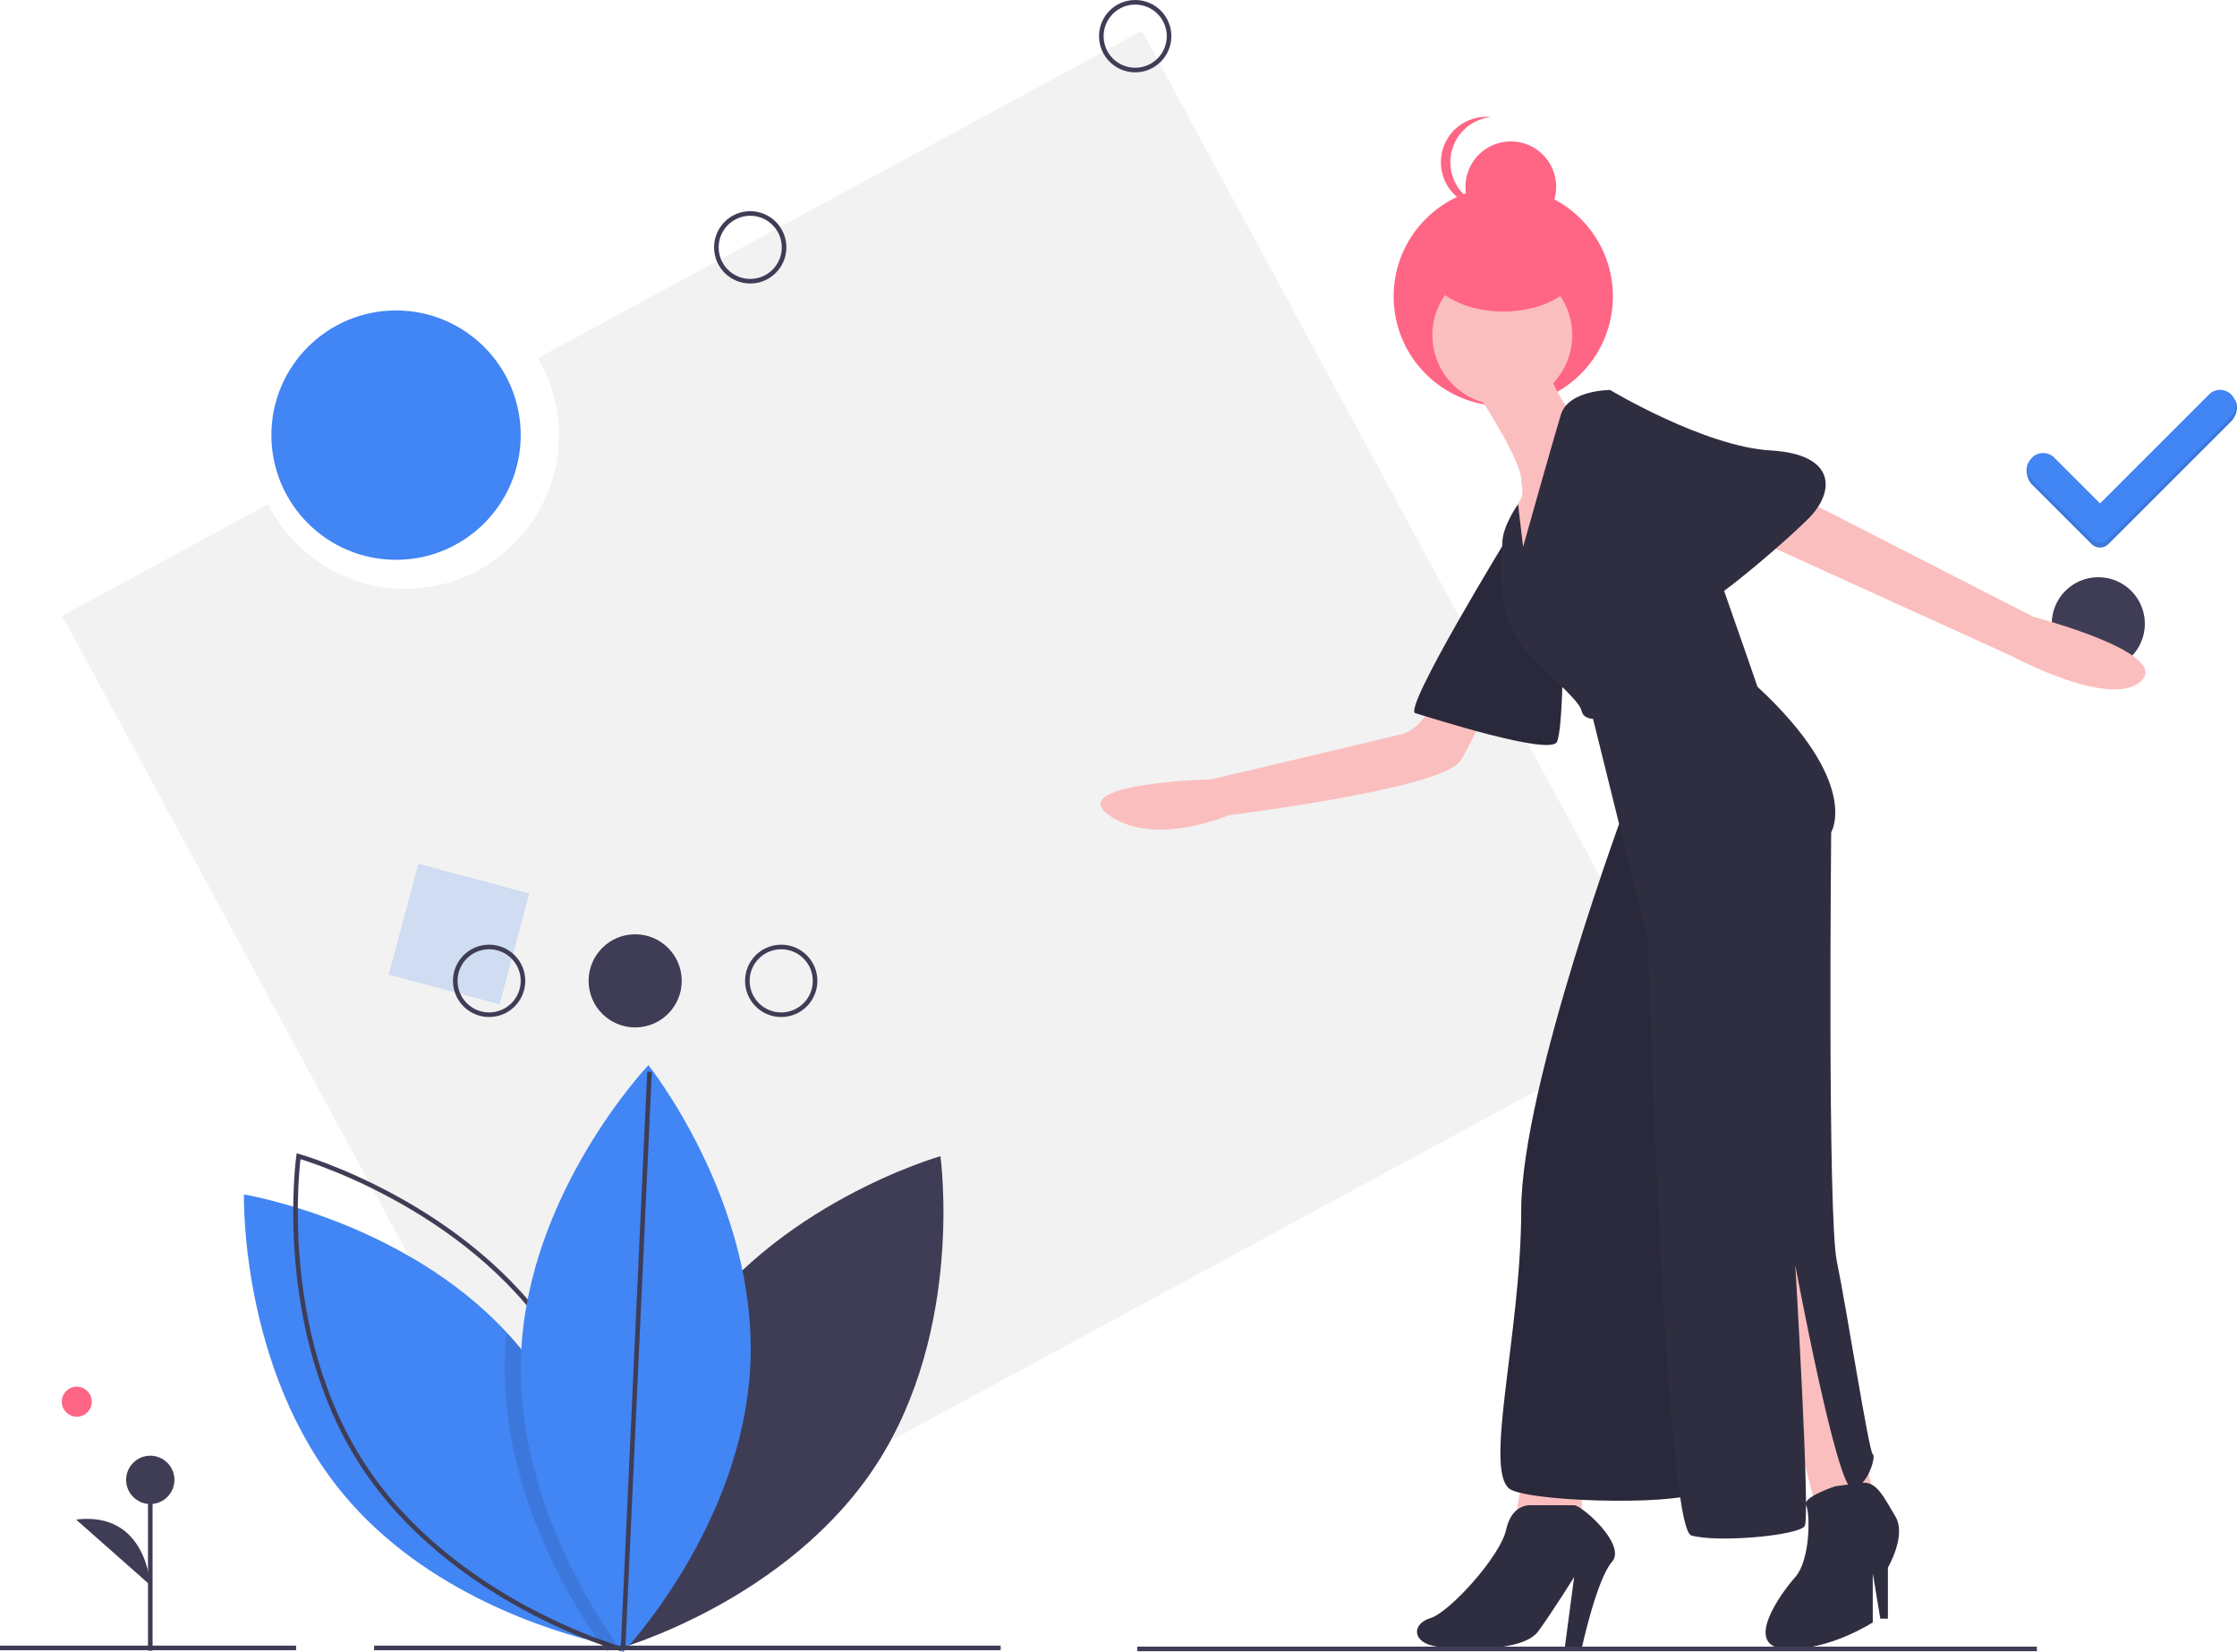 <svg id="bc9239de-9137-4d49-9033-46cbd1d50d93" data-name="Layer 1" xmlns="http://www.w3.org/2000/svg" width="974.683" height="719.807" viewBox="0 0 974.683 719.807"><title>coolness</title><path d="M610.202,103.043,347.099,245.554a66.93,66.93,0,1,1-117.65,63.726l-89.71,48.592L372.116,786.885,842.579,532.056Z" transform="translate(-112.659 -89.596)" fill="#f2f2f2"/><rect x="287.659" y="471.523" width="50" height="50" transform="translate(26.079 -153.468) rotate(14.957)" fill="#4285f4" opacity="0.2"/><path d="M410.607,673.212c-38.613,59.215-28.033,134.529-28.033,134.529s73.184-20.693,111.798-79.908S522.405,593.304,522.405,593.304,449.221,613.997,410.607,673.212Z" transform="translate(-112.659 -89.596)" fill="#3f3d56"/><path d="M382.369,807.053s-.94-.15-2.67-.5c-1.38-.28-3.28-.68-5.6-1.23-20.74-4.89-75.88-21.42-111.93-64.88-45.12-54.42-43.22-130.45-43.22-130.45s68.99,11.21,114.45,60.08q2.955,3.15,5.75,6.53c39.26,47.35,42.92,111.06,43.21,126.81C382.399,805.773,382.369,807.053,382.369,807.053Z" transform="translate(-112.659 -89.596)" fill="#4285f4"/><path d="M354.541,673.212c38.613,59.215,28.033,134.529,28.033,134.529s-73.184-20.693-111.798-79.908S242.743,593.304,242.743,593.304,315.928,613.997,354.541,673.212Z" transform="translate(-112.659 -89.596)" fill="none" stroke="#3f3d56" stroke-miterlimit="10" stroke-width="2"/><path d="M382.359,803.413c-1.02,1.23-1.92,2.28-2.66,3.14-1.64,1.87-2.57,2.85-2.57,2.85s-1.13-1.42-3.03-4.08c-10.43-14.54-43.98-66.24-41.39-125.96q.21-4.695.69-9.29,2.955,3.15,5.75,6.53C378.409,723.953,382.069,787.663,382.359,803.413Z" transform="translate(-112.659 -89.596)" opacity="0.1"/><path d="M439.612,683.682c-3.052,70.627-55.48,125.722-55.48,125.722s-47.479-59.413-44.427-130.039S395.185,553.642,395.185,553.642,442.664,613.055,439.612,683.682Z" transform="translate(-112.659 -89.596)" fill="#4285f4"/><circle cx="33.458" cy="610.656" r="6.535" fill="#ff6584"/><line x1="163" y1="717.926" x2="436" y2="717.926" fill="none" stroke="#3f3d56" stroke-miterlimit="10" stroke-width="2"/><line y1="717.926" x2="129" y2="717.926" fill="none" stroke="#3f3d56" stroke-miterlimit="10" stroke-width="2"/><line x1="65.477" y1="719.128" x2="65.477" y2="644.717" fill="#3f3d56" stroke="#3f3d56" stroke-miterlimit="10" stroke-width="2"/><circle cx="65.477" cy="644.717" r="10.523" fill="#3f3d56"/><path d="M178.136,780.175s-1.503-32.332-32.32-28.574" transform="translate(-112.659 -89.596)" fill="#3f3d56"/><circle cx="276.75" cy="427.314" r="20.289" fill="#3f3d56"/><circle cx="213.117" cy="427.314" r="14.756" fill="none" stroke="#3f3d56" stroke-miterlimit="10" stroke-width="2"/><circle cx="340.383" cy="427.314" r="14.756" fill="none" stroke="#3f3d56" stroke-miterlimit="10" stroke-width="2"/><line x1="271.474" y1="717.807" x2="283" y2="466.926" fill="none" stroke="#3f3d56" stroke-miterlimit="10" stroke-width="2"/><circle cx="914.25" cy="271.756" r="20.289" fill="#3f3d56"/><circle cx="494.617" cy="15.756" r="14.756" fill="none" stroke="#3f3d56" stroke-miterlimit="10" stroke-width="2"/><circle cx="326.883" cy="107.756" r="14.756" fill="none" stroke="#3f3d56" stroke-miterlimit="10" stroke-width="2"/><circle cx="654.988" cy="129.132" r="47.763" fill="#ff6584"/><polygon points="764.924 551.174 790.453 654.112 815.981 649.994 790.453 532.234 764.924 551.174" fill="#fbbebe"/><path d="M912.17,737.12s-14.538,4.915-12.622,8.222,1.916,23.894-4.672,31.306-23.058,30.469-4.117,31.293S928.64,796.412,928.64,796.412V775.001l3.294,19.764h3.294V772.53s8.235-13.999,3.294-22.234-8.162-15.411-14.375-14.705S912.17,737.12,912.17,737.12Z" transform="translate(-112.659 -89.596)" fill="#2f2e41"/><polygon points="664.458 638.465 660.34 660.7 689.163 660.7 689.163 638.465 664.458 638.465" fill="#fbbebe"/><path d="M779.587,745.355s-8.235-.824-10.705,10.705-24.705,35.999-32.94,38.469-8.235,10.705,2.47,12.352,37.881,2.47,44.469-6.588,15.646-23.646,15.646-23.646L794.41,807.706h7.411s6.588-30.234,13.176-37.646S801.821,745.355,798.527,745.355Z" transform="translate(-112.659 -89.596)" fill="#2f2e41"/><path d="M739.236,391.251s-5.764,15.646-15.646,18.117S640.416,429.132,640.416,429.132s-64.233,1.647-44.469,15.646,51.88,0,51.88,0,93.879-11.529,101.29-23.881a166.461,166.461,0,0,0,12.352-26.352Z" transform="translate(-112.659 -89.596)" fill="#fbbebe"/><path d="M770.529,322.077s-46.939,76.585-41.175,78.232,59.292,18.94,61.762,12.352,2.47-37.057,2.47-37.057Z" transform="translate(-112.659 -89.596)" fill="#2f2e41"/><path d="M770.529,322.077s-46.939,76.585-41.175,78.232,59.292,18.94,61.762,12.352,2.47-37.057,2.47-37.057Z" transform="translate(-112.659 -89.596)" opacity="0.1"/><path d="M892.406,303.96,998.637,358.311s60.115,15.646,46.939,27.999-55.998-10.705-55.998-10.705L871.819,322.077Z" transform="translate(-112.659 -89.596)" fill="#fbbebe"/><path d="M756.529,261.139s20.587,31.293,18.94,38.704c0,0,1.647,4.941-.823,8.235s-1.647,23.058-1.647,23.058l8.235,11.529,10.705-35.41,4.941-37.881s-11.117-15.235-9.47-22.646S756.529,261.139,756.529,261.139Z" transform="translate(-112.659 -89.596)" fill="#fbbebe"/><path d="M821.585,439.014S775.47,562.539,775.47,616.889,758.176,733.003,771.352,738.767s79.879,6.588,81.526,0-8.235-274.225-13.176-284.93S821.585,439.014,821.585,439.014Z" transform="translate(-112.659 -89.596)" fill="#2f2e41"/><path d="M821.585,439.014S775.47,562.539,775.47,616.889,758.176,733.003,771.352,738.767s79.879,6.588,81.526,0-8.235-274.225-13.176-284.93S821.585,439.014,821.585,439.014Z" transform="translate(-112.659 -89.596)" opacity="0.1"/><circle cx="654.576" cy="146.014" r="30.469" fill="#fbbebe"/><path d="M776.293,327.842l-2.205-18.584s-6.853,9.526-6.853,16.937-4.117,33.763,13.176,50.233,20.587,19.764,21.411,23.058,4.941,3.294,4.941,3.294l23.881,96.349s7.411,256.108,18.94,259.402,46.939,0,49.41-4.117-4.117-113.643-4.117-113.643,18.117,97.173,24.705,97.173S930.287,723.944,928.64,723.121s-11.529-64.233-15.646-83.997S910.523,452.19,910.523,452.19s13.176-21.411-32.116-63.409c0,0-28.822-83.997-30.469-83.997s-33.763-45.292-33.763-45.292-18.117,0-21.411,10.705S776.293,327.842,776.293,327.842Z" transform="translate(-112.659 -89.596)" fill="#2f2e41"/><path d="M804.292,266.08l9.882-6.588s41.175,24.705,69.997,26.352,27.999,18.117,16.47,29.646-56.821,51.057-58.468,41.175S804.292,266.08,804.292,266.08Z" transform="translate(-112.659 -89.596)" fill="#2f2e41"/><ellipse cx="654.988" cy="115.956" rx="32.94" ry="19.764" fill="#ff6584"/><circle cx="658.282" cy="81.369" r="19.764" fill="#ff6584"/><path d="M744.588,160.26a19.766,19.766,0,0,1,17.705-19.657,19.985,19.985,0,0,0-2.059-.107,19.764,19.764,0,1,0,0,39.528,19.982,19.982,0,0,0,2.059-.107A19.766,19.766,0,0,1,744.588,160.26Z" transform="translate(-112.659 -89.596)" fill="#ff6584"/><circle cx="172.564" cy="189.569" r="54.315" fill="#4285f4"/><line x1="495.5" y1="718.368" x2="887.5" y2="718.368" fill="none" stroke="#3f3d56" stroke-miterlimit="10" stroke-width="2"/><path d="M1075.152,263.545l-47.478,47.478-19.955-19.956a6.821,6.821,0,0,0-9.647,0l-.717-1.072c-2.664,2.664-1.947,8.055.717,10.719l25.892,25.892a5.205,5.205,0,0,0,7.359.002l53.472-53.416c2.666-2.663,3.633-7.546.968-10.21h0C1083.099,260.319,1077.815,260.882,1075.152,263.545Z" transform="translate(-112.659 -89.596)" fill="#4285f4"/><path d="M1075.152,263.545l-47.478,47.478-19.955-19.956a6.821,6.821,0,0,0-9.647,0l-.717-1.072c-2.664,2.664-1.947,8.055.717,10.719l25.892,25.892a5.205,5.205,0,0,0,7.359.002l53.472-53.416c2.666-2.663,3.633-7.546.968-10.21h0C1083.099,260.319,1077.815,260.882,1075.152,263.545Z" transform="translate(-112.659 -89.596)" opacity="0.1"/><path d="M1075.152,261.44l-47.478,47.478-19.955-19.956a6.822,6.822,0,0,0-9.647,0h0a6.822,6.822,0,0,0,0,9.647l25.892,25.892a5.205,5.205,0,0,0,7.359.002l53.472-53.416a6.82,6.82,0,0,0,.002-9.647h0A6.82,6.82,0,0,0,1075.152,261.44Z" transform="translate(-112.659 -89.596)" fill="#4285f4"/></svg>